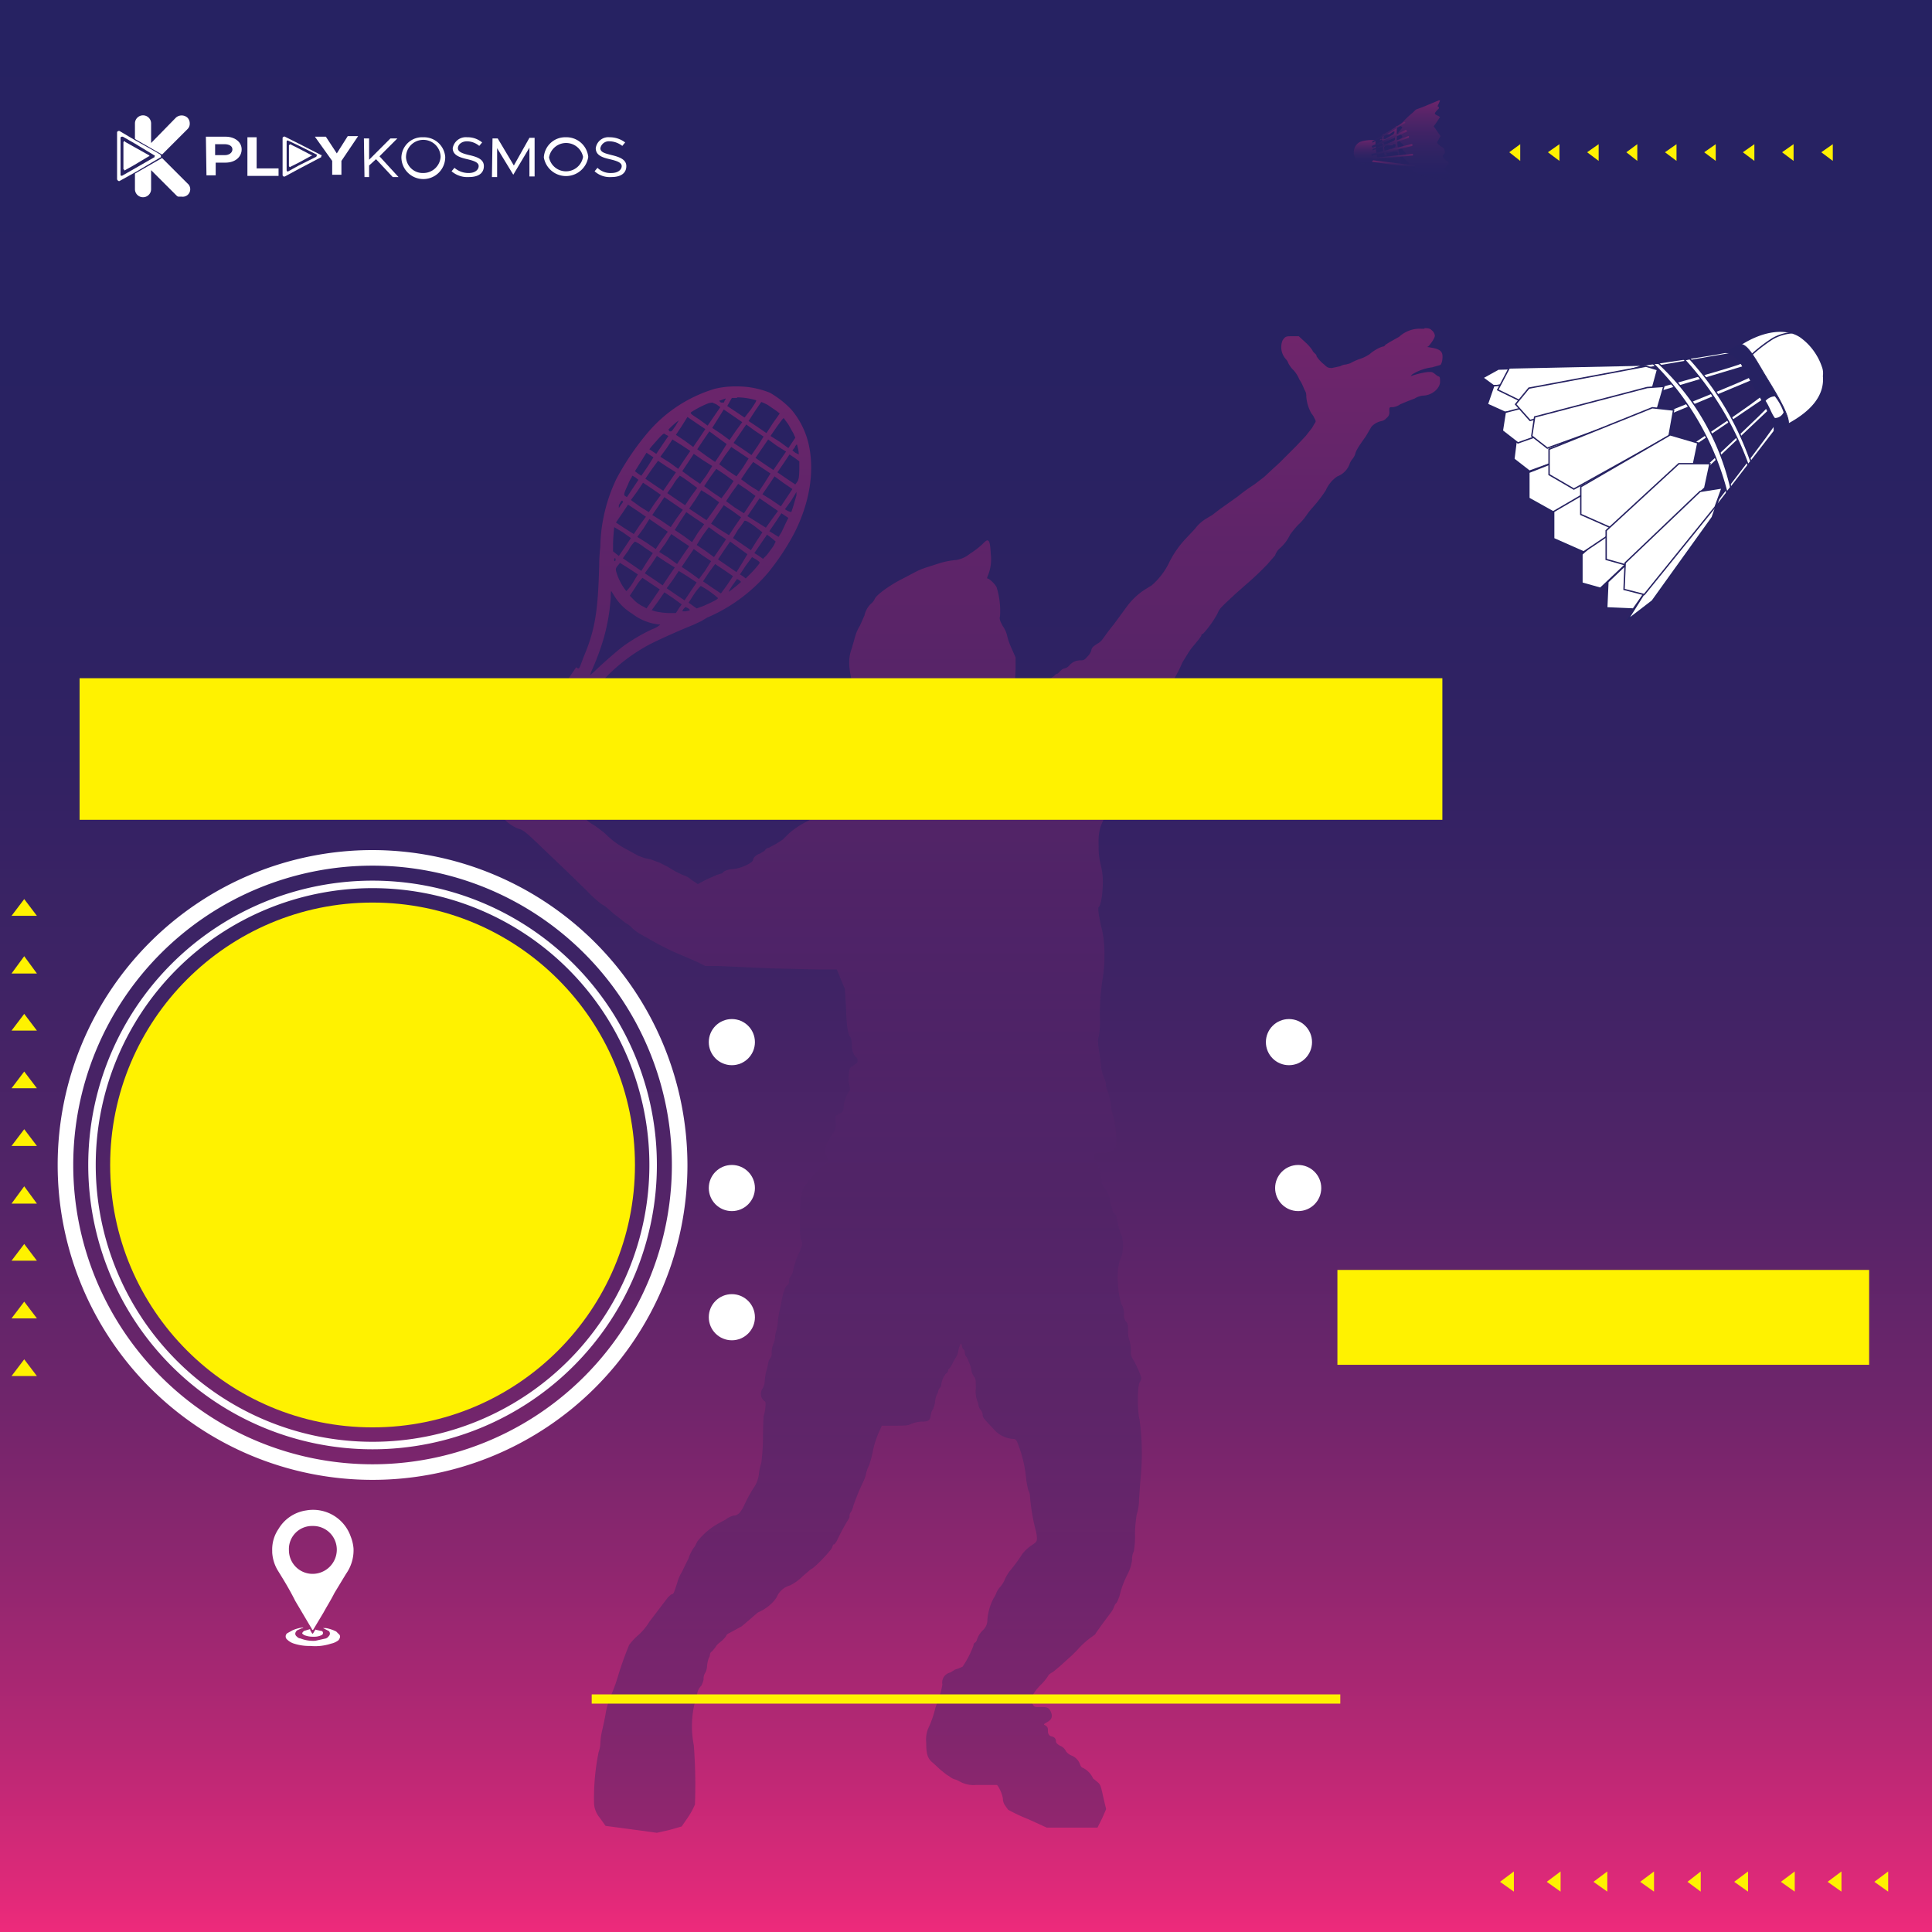 <svg id="aa7fa8ba-309e-413f-a232-fd6809fa7d79" data-name="Layer 1" xmlns="http://www.w3.org/2000/svg" xmlns:xlink="http://www.w3.org/1999/xlink" width="335" height="335" viewBox="0 0 335 335">
  <rect x="0" y="0" width="335" height="335" fill="#333333" stroke="none"/>
  <defs>
    <linearGradient id="f170a9b7-605e-4d58-8c34-8e2800c56635" x1="167.5" x2="167.5" y2="335" gradientUnits="userSpaceOnUse">
      <stop offset="0" stop-color="#262262"/>
      <stop offset="0.24" stop-color="#292262"/>
      <stop offset="0.39" stop-color="#312263"/>
      <stop offset="0.51" stop-color="#3f2365"/>
      <stop offset="0.62" stop-color="#542468"/>
      <stop offset="0.72" stop-color="#6e256b"/>
      <stop offset="0.81" stop-color="#8e266f"/>
      <stop offset="0.9" stop-color="#b52874"/>
      <stop offset="0.98" stop-color="#e02979"/>
      <stop offset="1" stop-color="#ee2a7b"/>
    </linearGradient>
    <linearGradient id="a2092ecf-c33c-410b-9a4d-557984af8c5f" data-name="New Gradient Swatch 3" x1="166.68" y1="317.8" x2="166.68" y2="56.97" gradientUnits="userSpaceOnUse">
      <stop offset="0" stop-color="#262262"/>
      <stop offset="0.13" stop-color="#2a2263"/>
      <stop offset="0.27" stop-color="#372364"/>
      <stop offset="0.42" stop-color="#4c2467"/>
      <stop offset="0.57" stop-color="#6a256a"/>
      <stop offset="0.72" stop-color="#90266f"/>
      <stop offset="0.87" stop-color="#be2875"/>
      <stop offset="1" stop-color="#ee2a7b"/>
    </linearGradient>
    <linearGradient id="aa6b88de-8fcc-47ca-8663-3f8fe1adbf03" x1="247.1" y1="30.98" x2="247.1" y2="17.2" xlink:href="#a2092ecf-c33c-410b-9a4d-557984af8c5f"/>
    <linearGradient id="bada5c88-ad62-41c3-8d4d-c4931a1db716" x1="241.16" y1="28.8" x2="241.16" y2="21.83" xlink:href="#a2092ecf-c33c-410b-9a4d-557984af8c5f"/>
    <linearGradient id="be56d934-ef9e-48a2-9c55-42d24ea90ee5" x1="240.79" y1="28.48" x2="240.79" y2="28.48" xlink:href="#a2092ecf-c33c-410b-9a4d-557984af8c5f"/>
    <linearGradient id="f1410d71-450e-4b1a-9848-41edc4756ceb" x1="236.91" y1="28.34" x2="236.91" y2="24.07" xlink:href="#a2092ecf-c33c-410b-9a4d-557984af8c5f"/>
    <linearGradient id="f2429362-839e-4353-9649-983248743d8e" x1="239.04" y1="23.9" x2="239.04" y2="23.81" xlink:href="#a2092ecf-c33c-410b-9a4d-557984af8c5f"/>
    <linearGradient id="aedd77ad-e517-4f9a-b281-dc69d1b86a2a" x1="241.61" y1="29.05" x2="241.61" y2="27.83" xlink:href="#a2092ecf-c33c-410b-9a4d-557984af8c5f"/>
    <linearGradient id="b7b13afa-b2ed-40c5-b4a0-d2d3677af431" x1="241.35" y1="27.7" x2="241.35" y2="26.72" xlink:href="#a2092ecf-c33c-410b-9a4d-557984af8c5f"/>
    <linearGradient id="a7471fdd-160c-4b9a-bd34-f06ee391ead2" x1="241.22" y1="27.05" x2="241.22" y2="25" xlink:href="#a2092ecf-c33c-410b-9a4d-557984af8c5f"/>
    <linearGradient id="b63208d1-1b4a-4b73-b477-d0cfebcfa7bd" x1="241.16" y1="26.05" x2="241.16" y2="23.6" xlink:href="#a2092ecf-c33c-410b-9a4d-557984af8c5f"/>
    <linearGradient id="f360faa5-dc3f-49f1-a371-4c0c1e99833b" x1="240.9" y1="25.62" x2="240.9" y2="22.52" xlink:href="#a2092ecf-c33c-410b-9a4d-557984af8c5f"/>
    <linearGradient id="b98dbd89-230e-4f74-9f65-4743be0aefbe" x1="240.79" y1="24.75" x2="240.79" y2="21.05" xlink:href="#a2092ecf-c33c-410b-9a4d-557984af8c5f"/>
  </defs>
  <rect width="335" height="335" fill="url(#f170a9b7-605e-4d58-8c34-8e2800c56635)"/>
  <g id="be6011e6-ef46-421a-a001-3f86e3d1b22a" data-name="layer1" opacity="0.36">
    <path d="M247,57h-.5a5.3,5.3,0,0,0-3.9,1.4l-1.6.9-.8.5a.5.5,0,0,1-.5.3,6.9,6.9,0,0,0-2.2,1.3,6.7,6.7,0,0,1-1.9.9,11.3,11.3,0,0,0-1.5.7l-.7.2a2.2,2.2,0,0,0-1,.3l-1.4.3h-.2c-.5,0-.7-.1-1.2-.6a5.9,5.9,0,0,1-1.3-1.4.7.7,0,0,0-.3-.5c-.2-.2-.4-.4-.4-.5a7,7,0,0,0-1.2-1.4l-1.2-1.1h-1.1c-1.1,0-1.2,0-1.7.7a3.1,3.1,0,0,0,.5,3.2,2.2,2.2,0,0,1,.5.8,4.7,4.7,0,0,0,.9,1.2,5.4,5.4,0,0,1,1,1.6,6.4,6.4,0,0,1,.6,1.1l.3.7a1.8,1.8,0,0,1,.3,1.1,7,7,0,0,0,.9,3,2.8,2.8,0,0,1,.5.8c.3.5.3.6,0,1l-.4.7-1.1,1.4-1.6,1.7-1.5,1.5-1.5,1.5-1.1,1-1.5,1.4L217.5,84a30.9,30.9,0,0,0-2.9,2.1l-3.1,2.2-1.3,1-1,.6a6.8,6.8,0,0,0-2,1.8l-1.5,1.6a17,17,0,0,0-3.1,4.5,12.4,12.4,0,0,1-2.9,3.7l-1.3.8a12,12,0,0,0-3.1,3l-2.2,3c-1,1.2-1.8,2.4-1.9,2.5a2.4,2.4,0,0,1-.9.8c-.9.6-1,.7-1.1,1.3a3,3,0,0,1-.7,1c-.4.5-.6.6-1.1.6a2.5,2.5,0,0,0-2,.9,1.5,1.5,0,0,1-.8.5,1.3,1.3,0,0,0-.7.4l-.5.5a.9.9,0,0,0-.6.4l-.6.4c-.4,0-4.6,3.3-5.8,4.6s-2.9,3.1-3,3.1h0l.5-1.1.8-1.4c.9-1.7,1.3-3.6,1.4-6.8v-2l-.8-1.8a11.8,11.8,0,0,1-.7-2.1,4.5,4.5,0,0,0-.7-1.5c-.6-1.1-.6-1.3-.5-1.8a13.8,13.8,0,0,0-.6-5c-.4-.7-1.3-1.5-1.6-1.5h0c-.1,0,0-.2.1-.5a7.4,7.4,0,0,0,.5-3.7c-.1-1.7-.2-2.4-.6-2.4h0c-.2,0-.5.3-.9.7a14.1,14.1,0,0,1-2.1,1.6,5,5,0,0,1-2.4,1.1,14.1,14.1,0,0,0-2.7.5l-2.5.8a12,12,0,0,0-2.1.9l-2.1,1.1c-1.8.9-4.3,2.6-4.7,3.4a2.3,2.3,0,0,1-.7.9,4,4,0,0,0-1.1,2l-.8,1.8a7.1,7.1,0,0,0-.8,1.8l-.6,2.1c-.6,1.6-.6,3.1,0,5.7s1.2,4.4,3.1,6.3a13.1,13.1,0,0,1,1.8,2,6,6,0,0,0,.9,1.3,4.1,4.1,0,0,1,.9,2.3,11.7,11.7,0,0,0,.4,1.6c.5,1.2.5,1.3.2,1.7a1.6,1.6,0,0,0-.2,1.2c0,1.2,0,1.2-.6,1.5a1.2,1.2,0,0,0-.7.7c-.1.5-.2.6-1.1.7s-2.3.3-2.4.6a.5.5,0,0,1-.5.3h-.7l-1.4.2h-.9l-.5-.2-1.2-.4h-.3c-.9,0-1.5.5-2.1,1.6s-1.7,2.6-2.4,2.9a14.5,14.5,0,0,0-3.3,2.2l-1,1-1.1.7-1.3.7a.9.9,0,0,0-.7.5l-.8.5c-.5.1-1.2.7-1.2,1a.9.9,0,0,1-.3.5,7.3,7.3,0,0,1-3.2,1.2c-.8,0-1.8.4-1.8.7l-1,.3-2,.9-1.3.7h0l-1.2-.8a3.1,3.1,0,0,0-1.2-.7h0a15.8,15.8,0,0,1-2.8-1.5l-1.4-.7-1.6-.6-1-.2-1.1-.4-2-1.1a14.2,14.2,0,0,1-3.6-2.6c-.5-.5-1.4-1.1-1.9-1.5a8.5,8.5,0,0,1-1.9-1.4,14.6,14.6,0,0,0-1.9-1.6,10.3,10.3,0,0,1-1.5-1.4c-.4-.5-.7-.7-1.1-.7h0l-.7.2h-.1c-.1,0-.1-.3-.1-1.2a9.8,9.8,0,0,0-.3-2.6c-.3-1.1-.3-1.2,0-1.7h0l-.6-.3h0l3-4.3c5.7-8.4,6.4-9.5,6.3-9.6s-.2-.2,1.1-1.5a30.3,30.3,0,0,1,7.5-5.5c1.8-.9,5.4-2.5,7.2-3.2l1.5-.7,1-.6a28.7,28.7,0,0,0,10.5-7.7,41.6,41.6,0,0,0,4.7-7.1c2.6-5.2,3.4-10.4,2.5-14.9a14.2,14.2,0,0,0-3.1-6.4,16.2,16.2,0,0,0-3.7-2.9,15.2,15.2,0,0,0-5.7-1.1,15.8,15.8,0,0,0-3.8.4,24.4,24.4,0,0,0-11.5,7.4,45.7,45.7,0,0,0-5.6,8.2,28.4,28.4,0,0,0-2.8,11.4c0,.6-.1,1.2-.1,1.3s-.1,1.1-.1,2.2c-.2,8-.7,11.3-2.7,16-.6,1.6-.7,2-.9,2h-.1l-.3-.2-6.5,9.6-3.2,4.7h0L88.8,128h0a1.5,1.5,0,0,0-1,.3c-.4.3-.5.5-.5,1.3s0,.9-.4,1a5.2,5.2,0,0,0-2.1,2.1l-.6,1.4a1.6,1.6,0,0,1-.5.9,1.5,1.5,0,0,0-.5,1.4,2.1,2.1,0,0,0,.6,1.7,2.4,2.4,0,0,1,.5,1.3,1.4,1.4,0,0,0,.5,1.1,5.9,5.9,0,0,0,2.3,1.4h0a.7.7,0,0,1,.5.3,6.6,6.6,0,0,0,2.3,1.5c.8.2,1.3.6,4,3.2l4.3,4.1,3.5,3.4a22.7,22.7,0,0,0,2.5,2.3h0l.8.5,1.5,1.3,1.3,1,.6.5a4.1,4.1,0,0,1,1.2.9,7.2,7.2,0,0,0,1.5,1.1l1.6.9a45.5,45.5,0,0,0,5.9,2.9l2.3,1,1.4.7h2.3l8.7.4,8.6.2h3.2l.7,1.7.7,1.7.2,3.3c.1,3.3.3,4.5.8,5.1a3.5,3.5,0,0,1,.2,1.3,3.2,3.2,0,0,0,.6,2,.8.8,0,0,1,.3,1.1l-.8.6c-.5.2-.5.4-.6,1.3a4.4,4.4,0,0,0,.1,2c.1.6.1.9-.1,1.1a5.5,5.5,0,0,0-.9,2.5c-.1.9-.1,1-.7,1.3l-.7.4v1.3c0,1-.1,1.2-.4,1.6s-2,2.8-1.3,3.9a2.3,2.3,0,0,1,.4.9,3.7,3.7,0,0,1-1.1,1,25.1,25.1,0,0,0-2.1,2.3c-1.5,1.8-1.6,2.2-1.7,6.6,0,2.7,0,3.3.2,3.9a1.1,1.1,0,0,1,0,1.3,4.3,4.3,0,0,1-.4,1.1,11.7,11.7,0,0,0-1,3,2.3,2.3,0,0,1-.4.9,1.4,1.4,0,0,0-.3.9.8.8,0,0,1-.2.6c-.4.1-.8,1.3-1,2.4s-.2,1.1-.3,1.5a20,20,0,0,0-.4,2.1,9.4,9.4,0,0,1-.3,2,4.4,4.4,0,0,0-.2,1,3,3,0,0,1-.3,1.2,4.1,4.1,0,0,0-.3,1.6,1.3,1.3,0,0,1-.3,1,1.5,1.5,0,0,0-.3.8,12.4,12.4,0,0,1-.4,1.6,10,10,0,0,0-.2,1.6,2.8,2.8,0,0,1-.4,1.2,1.6,1.6,0,0,0,.3,2.1c.3.2.3.3.2,1.3a7.8,7.8,0,0,1-.3,1.4c0,.1-.1,1.9-.1,3.8a36.8,36.8,0,0,1-.3,4.3,8,8,0,0,0-.4,1.8,5.2,5.2,0,0,1-1,2.6,24.6,24.6,0,0,0-1.6,3c-.6,1.2-1.1,1.7-1.8,1.7a3.5,3.5,0,0,0-1.4.7l-1.3.7a12.1,12.1,0,0,0-3.6,3.1l-.4.8a6.6,6.6,0,0,0-1.1,2.1c-1.1,2.2-1.1,2.3-1.3,2.6a6.9,6.9,0,0,0-.6,1.4c-.5,1.6-.7,2.2-.9,2.2s-.5.3-.8.6l-3.2,4.2a10.1,10.1,0,0,1-1.9,2.3,11.1,11.1,0,0,0-1.6,1.7c-.5,1.2-1.3,3.3-1.9,5.3s-.9,2.6-1.3,3.6a13.4,13.4,0,0,0-.9,3.1c-.1.7-.4,2-.6,2.9a11.4,11.4,0,0,0-.3,2.1,5,5,0,0,1-.3,1.6,39.9,39.9,0,0,0-.8,8.6,4.2,4.2,0,0,0,1,2.8l1,1.4,4.5.6,4.4.6,2.2-.5,2.1-.6,1.1-1.6a13.1,13.1,0,0,0,1.2-2.2,89.4,89.4,0,0,0-.2-10.3,17.1,17.1,0,0,1,.4-8.2,3.1,3.1,0,0,0,.2-.8,2.4,2.4,0,0,1,.7-1.3,4.3,4.3,0,0,0,.4-1.1,1.9,1.9,0,0,1,.2-1,2.6,2.6,0,0,0,.4-1.3,5,5,0,0,1,.3-1.4,1.1,1.1,0,0,0,.2-.6.8.8,0,0,1,.4-.6l.5-.6a3,3,0,0,1,.8-.9,5.7,5.7,0,0,0,1.1-1.1.8.8,0,0,1,.5-.5l1.1-.6,1.1-.6,1.3-1.1,1.5-1.3a7.6,7.6,0,0,0,2.2-1.4,5.4,5.4,0,0,0,1.1-1.3,3.5,3.5,0,0,1,2.3-2,8.5,8.5,0,0,0,2.2-1.6l1.4-1.2c.4,0,3.5-3.2,3.7-3.8s.2-.5.3-.5.3-.3.5-.6a36.3,36.3,0,0,1,2.1-3.9.7.7,0,0,0,.1-.5,1.3,1.3,0,0,1,.3-.7,4.9,4.9,0,0,0,.4-1.1,38.9,38.9,0,0,1,1.7-4.1,6.6,6.6,0,0,0,.5-1.5,5,5,0,0,1,.5-1.3c.1-.3.4-1.3.6-2.2a15.6,15.6,0,0,1,1.3-4l.3-.7h2.2c1.8,0,2.3,0,2.9-.3a5.3,5.3,0,0,1,1.8-.4c1.2,0,1.5-.2,1.6-1.2a2.3,2.3,0,0,1,.4-1,4.1,4.1,0,0,0,.3-1,4.9,4.9,0,0,1,.3-1.4,2,2,0,0,0,.3-.8l.2-.4a.7.7,0,0,0,.3-.6,3.9,3.9,0,0,1,.8-1.9.9.9,0,0,0,.4-.5c0-.2,0-.3.1-.3a3.3,3.3,0,0,0,.7-1.1l.7-1.2a3,3,0,0,0,.3-1.1c.2-.6.3-1,.4-1h0c.1,0,.2.2.2.4s.2.6.3.6a.8.8,0,0,1,.2.5,1.1,1.1,0,0,0,.3.8,8,8,0,0,1,.9,2.6,2.8,2.8,0,0,0,.4.8c.3.4.3.6.3,2.1a4.5,4.5,0,0,0,.3,2.2,4.5,4.5,0,0,1,.2.8,1.3,1.3,0,0,0,.4.7,1.9,1.9,0,0,1,.3.9c0,.4.3.7,1.9,2.4a4.8,4.8,0,0,0,3.3,1.7h0c.4,0,.6.1.8.6a22,22,0,0,1,1.5,6,14.4,14.4,0,0,0,.4,2.3,2.4,2.4,0,0,1,.3,1.2,35.1,35.1,0,0,0,1,5.8,6.9,6.9,0,0,1,.2,1.3c0,.6-.1.7-1,1.3a6.9,6.9,0,0,0-1.5,1.4,29.3,29.3,0,0,1-2.2,3,7.9,7.9,0,0,0-.8,1.3,4.9,4.9,0,0,1-1,1.6,4.5,4.5,0,0,0-.5.8,4.2,4.2,0,0,1-.5,1,9.6,9.6,0,0,0-1.1,3.9,2.3,2.3,0,0,1-.7,1.6,4,4,0,0,0-1.1,1.7.9.9,0,0,1-.3.5.5.5,0,0,0-.3.5,16.3,16.3,0,0,1-1.9,3.7l-.7.3-.6.2-.8.5a1.8,1.8,0,0,0-1.4,2.1,11.7,11.7,0,0,1-.5,2l-.7,2a17.8,17.8,0,0,1-1.3,3.7,5.3,5.3,0,0,0-.3,2.4c0,2.1.3,2.8,1.2,3.5l1.3,1.2,1,.8h0l.5.3a2.7,2.7,0,0,0,1.2.6l1,.5a4.9,4.9,0,0,0,2.5.4h3.5c.3,0,1.1,1.8,1.1,2.5a2.1,2.1,0,0,0,.4,1.1l.5.7a30.2,30.2,0,0,0,3.4,1.6l3.3,1.5h8.8l.8-1.6.7-1.6-.5-2.1c-.4-1.9-.5-2.2-1-2.6l-.6-.5h0c-.1,0-.2-.2-.3-.4a3.8,3.8,0,0,0-1.7-1.6c-.1,0-.3-.2-.4-.5a2.6,2.6,0,0,0-1.5-1.6,2.1,2.1,0,0,1-1-.8,1.8,1.8,0,0,0-1-.9c-.5-.3-.7-.5-.7-.8s-.2-.7-.7-.8-.7-.4-.7-1.1a.8.8,0,0,0-.4-.8c-.4-.2-.4-.2.3-.6s1-.9.6-1.8-.9-.8-2.1-.8H180c-.7,0-.7-.1-1-.6s-.3-1.4,1.3-3.1a8.8,8.8,0,0,0,1.5-1.8c0-.1.4-.4.8-.6l1.2-1,2.1-1.9.9-.9a15,15,0,0,1,2.4-2.2l.7-.5c0-.1,1-1.5,2.5-3.5a5.2,5.2,0,0,0,.7-1.1,2.9,2.9,0,0,1,.4-.8c.2-.1.4-.7.6-1.2a16.7,16.7,0,0,1,1.5-4,7.3,7.3,0,0,0,.7-2.4,2.8,2.8,0,0,1,.3-1.4,15.1,15.1,0,0,0,.2-3.1,23.9,23.9,0,0,1,.3-3.3,8.5,8.5,0,0,0,.4-2.6c.1-1.2.2-3,.3-4a43.2,43.2,0,0,0-.2-9.8c-.4-1.5-.4-5.7,0-6.5a1.6,1.6,0,0,0,.3-.8,16.1,16.1,0,0,0-1.5-3.3,1.9,1.9,0,0,1-.3-1.3,7.9,7.9,0,0,0-.2-1.7,4.4,4.4,0,0,1-.3-1.9c0-1.1-.1-1.3-.4-1.6a1.9,1.9,0,0,1-.3-1.2,3.3,3.3,0,0,0-.3-1.5c-.5-.8-.8-3.3-.8-5.1a8.8,8.8,0,0,1,.7-3.6,6.5,6.5,0,0,0,0-3.4,14.8,14.8,0,0,1-.9-3.3.9.9,0,0,0-.3-.5.8.8,0,0,1-.4-.6,2.2,2.2,0,0,0-.3-1,5,5,0,0,1-.2-1.2,2.1,2.1,0,0,0-.4-1,1.1,1.1,0,0,1-.3-.6l-.4-.4a1.9,1.9,0,0,1-.3-1.2,6.3,6.3,0,0,0-.9-3c-.4-.5-.6-1.3-.3-1.4a3.3,3.3,0,0,1,1.4-.2c1.3,0,2.1-.4,2.3-1a16.8,16.8,0,0,0-.4-5.1,15.5,15.5,0,0,1-.4-1.5,10.1,10.1,0,0,0-.6-3,2.9,2.9,0,0,1-.3-1,3.7,3.7,0,0,0-.4-1.5,7.1,7.1,0,0,1-.5-2.2c-.1-.9-.3-2.2-.4-2.9s-.2-1.5,0-1.9a14.9,14.9,0,0,0,.2-3.9,43.4,43.4,0,0,1,.6-6.9,22.8,22.8,0,0,0,.2-3.5,18.9,18.9,0,0,0-.4-4.2c-.5-2-.8-3.9-.6-4s.6-1.2.7-3.5a12.4,12.4,0,0,0-.3-3.7,11.8,11.8,0,0,1-.4-3.4c-.1-2.8.3-3.9,2.2-6.8a35.9,35.9,0,0,0,1.7-3.2l.6-.9a1.5,1.5,0,0,0,.3-.7,8.8,8.8,0,0,1,.7-1.2,2.1,2.1,0,0,1,1.3-1l1.3-.7c.5-.4.5-.5.6-2.2a7.2,7.2,0,0,1,.3-2.1,10.9,10.9,0,0,0,.3-1.7,5,5,0,0,1,1.1-3.1,2.8,2.8,0,0,0,.5-.9,2.6,2.6,0,0,1,.5-.9,1.1,1.1,0,0,0,.3-.6l.6-1.3.8-1.7.5-.9a18.8,18.8,0,0,0,.9-1.9c.5-.8,1.2-2,1.6-2.5s1.7-2,1.7-2.2a.3.3,0,0,1,.3-.3,17.6,17.6,0,0,0,2.5-3.5c.4-.9.3-.8,3.2-3.5l1.7-1.5a50.8,50.8,0,0,0,3.8-3.6l1.3-1.5A2.8,2.8,0,0,1,222,95a7.3,7.3,0,0,0,1.7-2.3,17.7,17.7,0,0,1,1.4-1.7,9.4,9.4,0,0,0,1.4-1.6,13.4,13.4,0,0,1,1.1-1.4,23.7,23.7,0,0,0,2.3-3,5.5,5.5,0,0,1,2-2.4,3.6,3.6,0,0,0,2.1-2.1,2.6,2.6,0,0,1,.5-.9,2.8,2.8,0,0,0,.5-.9c.1-.5.5-1.2,1.8-3l1-1.7a3.2,3.2,0,0,1,1.8-1,1.5,1.5,0,0,0,.8-.5,1.2,1.2,0,0,0,.5-1.2c0-.7,0-.7.6-.7a2.7,2.7,0,0,0,1.3-.5l1.2-.5,1.3-.5a3.4,3.4,0,0,1,1.4-.5c1.5,0,3-1.2,3-2.4s-.1-.7-.7-1.2-.7-.5-1.1-.5h-.3a13.7,13.7,0,0,0-2.9.7h-.1l.3-.3a8.4,8.4,0,0,1,3.4-1.2l1.4-.4c.3-.1.5-1.1.4-1.8s-.7-1-1.8-1.2-.9-.1-.7-.2,1.2-1.4,1.2-1.9a1.4,1.4,0,0,0-.5-.9c-.3-.3-.5-.4-1.3-.4ZM125.8,69.1h0c.1.1-.1.2-.2.5s-.2.2-.3.2H125l-.3-.3Zm2-.2a12.1,12.1,0,0,1,3.3.5c.1.1-.1.4-.9,1.6l-1.1,1.4-1.5-1-1.5-1,.4-.7.4-.7h.9Zm-4.3.9.7.3.7.5-1.1,1.6-1.1,1.6-1.5-1.1c-1.4-.9-1.5-1-1.4-1.2a16.7,16.7,0,0,1,3.1-1.6Zm-5.8,3.1h0l-.6,1c-.5.7-.6.9-.8.9h-.2l-.2-.3A11.9,11.9,0,0,1,117.7,72.9ZM132,69.7l.5.2.6.3,1.6,1.1.5.4L134,73.4l-1.1,1.7L131.3,74l-1.5-1,1.1-1.7ZM125.5,71l1.6,1.1,1.6,1.1-1.1,1.5-1.1,1.6L125,75.2l-1.5-1,1-1.6Zm-6.3,1.3,1.6,1.1,1.5,1-1,1.5-1.1,1.6-1.5-1.1-1.5-1,1-1.5Zm16.7.2h0l.8,1.1.9,1.6.3.7-.6.9-.6.9-1.5-1.1-1.6-1,1.1-1.6C135.5,72.9,135.8,72.5,135.9,72.5Zm-20.7,2.7.3.2.4.2-1.1,1.6-1,1.5-.6-.4-.6-.4.3-.4C114.5,75.7,114.9,75.2,115.2,75.2Zm22.9,1.9h.1l.2.8a3.9,3.9,0,0,1,.1.9h0l-.6-.3-.5-.4.4-.5A1.4,1.4,0,0,1,138.1,77.1Zm-8.7-3.5,1.5,1.1,1.5,1-1,1.6-1.1,1.6-1.6-1.1-1.5-1,1.1-1.6ZM123,74.8l1.5,1.1L126,77l-1,1.6-1,1.5L122.4,79l-1.5-1.1,1-1.5Zm-6.4,1.4,1.6,1,1.5,1-1.1,1.6-1,1.5-1.5-1.1-1.6-1,1.1-1.5Zm16.6,0,1.5,1.1,1.6,1-1.1,1.6-1.1,1.6-1.5-1L131,79.4l1.1-1.6Zm-21.1,2.3.6.4.6.4-1,1.6-1.1,1.6-.6-.4-.5-.4,1-1.6Zm14.7-1,1.5,1,1.5,1-1,1.6-1.1,1.5-1.5-1-1.5-1.1,1-1.5Zm-6.5,1.2,1.6,1.1,1.6,1-1,1.6-1.1,1.5-1.6-1.1-1.5-1.1,1-1.5Zm16.6.1.9.6.8.6v.9c0,1.8-.1,2.3-.4,2.7l-.3.4-1.5-1-1.6-1.1,1.1-1.6Zm-22.8,1.1,1.5,1,1.6,1-1.1,1.6L115,85.1l-1.5-1L111.9,83l1.1-1.6Zm16.5.2,1.5,1,1.5,1-1,1.6-1,1.5-1.6-1-1.5-1.1,1-1.5Zm-20.9,2.4.5.3.5.4-1,1.5-1,1.5-.3-.2c-.3-.2-.2-.5.5-2a6.4,6.4,0,0,1,.6-1.2C109.6,82.6,109.6,82.5,109.7,82.5Zm14.5-1.2,1.5,1,1.5,1.1-1,1.5-1.1,1.5-1.5-1-1.5-1.1,1-1.5Zm-6.4,1.2c.2,0,.6.3,1.6,1l1.5,1.1-1.1,1.5-1,1.5-1.5-1-1.6-1.1,1-1.4a6.7,6.7,0,0,1,1.1-1.5Zm16.5.1,1.5,1.1,1.6,1.1-1,1.5-1,1.5-1.6-1.1-1.6-1,1.1-1.6Zm-26.4,4.2a.1.1,0,0,0,.1.1c.1.1,0,.2-.3.6l-.4.6v-.5C107.6,87.1,107.7,86.8,107.9,86.8Zm3.6-3.1,1.5,1,1.6,1.1-1.1,1.5-1,1.5-1.6-1-1.5-1.1,1.1-1.5Zm26.6,1.6v.6l-.5,1.7c-.2.7-.4,1.2-.4,1.2h0l-.6-.2-.5-.3,1.1-1.5ZM128,83.9l1.5,1L131,86l-1,1.5L129,89l-1.6-1-1.5-1.1,1-1.5ZM121.6,85l1.6,1,1.5,1.1-1.1,1.6-1.1,1.5-1.5-1-1.5-1,1.1-1.6Zm-6.4,1.2,1.6,1.1,1.6,1.1-1.1,1.5-1,1.5-1.6-1.1-1.6-1,1.1-1.6Zm16.5.2,1.6,1.1,1.6,1.1-1.1,1.5-1,1.4-1.6-1-1.6-1,1.1-1.6Zm-22.8,1.1,1.5,1,1.6,1.1-1.1,1.5-1,1.5-1.6-1-1.5-1,1.1-1.6Zm16.6.1,1.5,1,1.5,1.1-1.1,1.6-1,1.5-1.6-1-1.5-1,1.1-1.6Zm10,1.4.6.4.6.4-.4.8-.8,1.7-.5.8-.8-.5-.8-.5,1.1-1.6ZM119,88.8l1.6,1.1,1.5,1L121,92.4,120,94l-1.5-1.1-1.5-1,1-1.6ZM112.6,90l1.6,1.1,1.6,1.1-1.1,1.5-1,1.5-1.6-1.1-1.6-1,1.1-1.5Zm16.6.3c.2,0,.6.2,1.6.9l1.4,1.1-1,1.5-1,1.6-1.6-1.1-1.5-1,.9-1.5c.6-.7,1-1.4,1.1-1.5Zm-22.7,1.1,1.5.9,1.4,1-1,1.5-1.1,1.6-.5-.4-.5-.4V94.4c0-1.2.2-2.9.2-3Zm16.4,0,1.5,1.1,1.5,1-1,1.5-1.1,1.6-1.5-1.1-1.5-1,1-1.6ZM133,92.7l.8.6.7.6-.4.8L133,96.2l-.7.7-.7-.5-.8-.5,1.1-1.6Zm-26.4,4.1h.1c0,.1.1.3,0,.4a.1.1,0,0,1-.1.1s-.1,0-.1-.2S106.5,96.8,106.6,96.8Zm9.8-4.2,1.6,1.1,1.5,1-1.1,1.6-1,1.5-1.5-1.1-1.6-1,1.1-1.5Zm-6.3,1.3a7.5,7.5,0,0,1,1.6,1l1.5,1-1,1.5-1,1.6-1.6-1.1L108,96.8l1-1.4a4.7,4.7,0,0,1,1.1-1.5Zm16.5,0,1.5,1.1,1.5,1.1-.9,1.5-1,1.6-1.6-1.1L124.5,97l1-1.5Zm3.8,2.7.7.4c.7.5.7.5.5.8a17.5,17.5,0,0,1-1.8,2l-.5.5-.5-.4-.5-.3,1-1.5Zm-10.1-1.4,1.5,1.1,1.5,1-1,1.6-1.1,1.5-1.5-1.1-1.5-1,1-1.5Zm-6.4,1.2,1.5,1,1.6,1-1.1,1.6-1,1.5-1.6-1.1-1.5-1,1.1-1.5Zm-6.4,1.2,1.6,1,1.5,1-.9,1.5a8,8,0,0,1-1.1,1.4h0a9.7,9.7,0,0,1-1.6-2.9c-.3-.9-.3-1,.1-1.5l.4-.5Zm20.3,2.8.4.2.3.3a26.2,26.2,0,0,1-2.1,1.7h0c-.1,0,.2-.5.6-1.1ZM124,97.8l1.5,1,1.6,1.1-1,1.5-1.1,1.5-1.5-1-1.6-1.1,1-1.5ZM117.7,99l1.6,1,1.5,1-1.1,1.6-1,1.5-1.5-1-1.6-1.1,1.1-1.5Zm-6.3,1.2,1.5,1,1.5,1-1.1,1.6-1.2,1.7-.5-.3a5.5,5.5,0,0,1-1.8-1.3l-.6-.6,1-1.5a8.2,8.2,0,0,1,1.2-1.6Zm10.1,1.4a16.1,16.1,0,0,1,3,2.1c0,.2-1,.7-2.6,1.4l-1.1.4-.7-.5-.7-.5.9-1.4a9.8,9.8,0,0,1,1.2-1.5Zm-2.6,3.7c.2,0,.8.4.7.5s-.3.1-.7.2h-.6l.2-.4.4-.4Zm-3.7-2.6,1.5,1,1.5,1.1-.5.7-.5.8h-.9a11.8,11.8,0,0,1-2.7-.3l-.6-.2,1.1-1.5Zm-9.2-.2h0l.5.8a9.2,9.2,0,0,0,3.1,3.1,9.1,9.1,0,0,0,4.9,1.9,4.4,4.4,0,0,1-1.4.8,31.3,31.3,0,0,0-5.1,3c-1.3,1-3.9,3.3-4.9,4.3l-.8.7h0l.2-.6a43.5,43.5,0,0,0,2.2-5.9,33.9,33.9,0,0,0,1.2-7C105.9,103,105.9,102.5,106,102.5Z" fill="url(#a2092ecf-c33c-410b-9a4d-557984af8c5f)"/>
    <path d="M251.6,30.7l-1.9.3-2-.3-1.3-.3-.7-.3a18.9,18.9,0,0,1-1.9-1.4c-.1,0,0-.1.2-.2h.3c.1-.1,0-.3-.5-.7s-.5-.5-.5-.6.1-.2.3-.3.4-.2-.2-.7l-.4-.5s0-.1.2-.1.3-.1.2-.3,0-.2-.3-.4-.5-.5-.4-.7l.2-.2c.4-.3.3-.4-.2-.8l-.3-.2h0a.1.1,0,0,0,.1-.1l.6-.7c.1-.1,0-.2-.2-.3s-.3-.1.2-.6a17.3,17.3,0,0,1,1.9-1.8l.5-.5,1.1-.4,2.9-1.2h.2a6.3,6.3,0,0,1-.4.9v.2c.2,0,.2.1.2.3l-.4.4-.3.4c0,.2.1.3.6.5l.3.2h0l-.8,1.2-.3.4.9,1.3.3.4h0l-.3.5c-.2.4-.3.5-.3.6s.2.4.7.7.6.5.6.8a.5.5,0,0,1-.2.6c-.1.2-.2.2-.1.4l.4.5q.6.3.6.6c0,.1-.1.3-.2.3s-.1.1-.1.2l-.2.2a.4.4,0,0,0-.1.3h-.1l.3.3.9.8v.2Z" fill="url(#aa6b88de-8fcc-47ca-8663-3f8fe1adbf03)"/>
    <path d="M241.6,22.8h.2a.4.4,0,0,1-.1.3c0,.1,0,.1-.1.2l-1.4.8h-.3V24a.7.7,0,0,1,.1-.5h.1l.4-.2h.4Zm.2,1h.1v.3c0,.2-.3.4-.4.4l-.6.3h0l-.8.3H240c-.1-.1-.1-.1-.1-.2h0c0-.2,0-.3.1-.3l.5-.2,1.3-.5Zm-.3,1.2h.4c.1.1.1.1.1.2s-.1.4-.3.4l-.4.2h-.2l-.7.3h-.3a1.3,1.3,0,0,1-.1-.6l.3-.3h0l-.6.2.6-.2h1.2Zm.6-3.2h0V22h0c-.1.2-.2.3-.2.4l.3-.2-.3.2h0a.1.1,0,0,1-.1-.1h0l-.6.3-.9.5h0l-.5.3h-.1l.4-.2h-.1l-.3.2h0v.7h-.3l-.2.2h.2a.1.1,0,0,1,.1-.1c.1,0,.1,0,.1.1h.1v.3h-.2c0,.1-.1.1-.2.2h.3c.1,0,.1,0,.1.1h.1V26a.3.3,0,0,0,.1.2h0c0,.2-.1.2-.2.3h.3v.2a.4.4,0,0,1,.1.3h.4V27a1.3,1.3,0,0,1-.1-.5h.4l1-.2h.4c.2,0,.1.1.2.4v.4a.1.1,0,0,0-.1.1h-2.2l-.5.2h.8c.2.2.2.4.1.5H240c.4,0,.7.1.7.3h.4l1.3.3c.2,0,.2-.1.1-.2h-1l-1.3-.2h0l2.2.3c-.2-.2-.5-.3-1.2-.3h-.5a.8.8,0,0,1-.2-.5c.1,0,.1,0,.1-.1h2.1l-1.7.2h.5a1.1,1.1,0,0,1,.9.3,1.1,1.1,0,0,1,.2.5v.2c0,.1.1.2.1.3h.5v-.2h0a5,5,0,0,0-.4-1.3v-.3l-.3-1v-.3a3.6,3.6,0,0,1-.2-1v-.2h0a1.3,1.3,0,0,1-.1-.6V21.9Z" fill="url(#bada5c88-ad62-41c3-8d4d-c4931a1db716)"/>
    <path d="M240.8,28.5Z" fill="url(#be56d934-ef9e-48a2-9c55-42d24ea90ee5)"/>
    <path d="M238.6,28.1a11.6,11.6,0,0,1-2.3.2h-.4a2.1,2.1,0,0,1-.7-3.2c.4-.5,1-.7,2.2-.8h1.1v.5c0,.3.1.9.1,1.2s.2,1.3.3,1.8a1.8,1.8,0,0,1,.1.5Z" fill="url(#f1410d71-450e-4b1a-9848-41edc4756ceb)"/>
    <path d="M239,23.9h0Z" fill="url(#f2429362-839e-4353-9649-983248743d8e)"/>
    <path d="M245.3,28.7l-7.2-.9-.2.2c0,.1.1.1.2.1l7.2,1v-.4" fill="url(#aedd77ad-e517-4f9a-b281-dc69d1b86a2a)"/>
    <path d="M244.9,26.7l-7,.7a.2.2,0,0,0-.2.2h.2L245,27v-.3" fill="url(#b7b13afa-b2ed-40c5-b4a0-d2d3677af431)"/>
    <path d="M244.7,25l-6.9,1.7v.2c0,.1.1.2.2.1l6.9-1.7V25" fill="url(#a7471fdd-160c-4b9a-bd34-f06ee391ead2)"/>
    <path d="M244.2,23.6l-6.1,2.2c-.1,0-.1.1-.1.2s.1.1.2,0l6.1-2.1v-.3" fill="url(#b63208d1-1b4a-4b73-b477-d0cfebcfa7bd)"/>
    <path d="M243.8,22.5l-5.9,2.8c0,.1-.1.1,0,.2s.1.1.2.1l5.9-2.8-.2-.3" fill="url(#f360faa5-dc3f-49f1-a371-4c0c1e99833b)"/>
    <path d="M243.5,21.1,238,24.5c-.1,0-.1.1-.1.2h.2l5.6-3.4-.2-.2Z" fill="url(#b98dbd89-230e-4f74-9f65-4743be0aefbe)"/>
  </g>
  <g>
    <circle cx="64.6" cy="202" r="45.5" fill="#fff200"/>
    <g>
      <path d="M64.6,152.7A49.3,49.3,0,1,0,113.9,202,49.3,49.3,0,0,0,64.6,152.7Zm0,97.3a48,48,0,1,1,48-48A48,48,0,0,1,64.6,250Z" fill="#fff"/>
      <path d="M64.6,147.4A54.6,54.6,0,1,0,119.2,202,54.7,54.7,0,0,0,64.6,147.4Zm0,106.5A51.9,51.9,0,1,1,116.5,202,51.9,51.9,0,0,1,64.6,253.9Z" fill="#fff"/>
    </g>
  </g>
  <g>
    <g>
      <path d="M32.9,21.4a1.3,1.3,0,0,1-.4,1l-4.4,4.4-4.7-2.7V21.4a1.4,1.4,0,0,1,2.8,0h0v3.4l4.3-4.4a1.5,1.5,0,0,1,2,0,1.4,1.4,0,0,1,.4,1" fill="#fff"/>
      <path d="M31.5,34.1H31c-.2,0-.3-.1-.5-.3l-4.3-4.3v3.3a1.4,1.4,0,1,1-2.8,0V30.1l4.7-2.7,4.4,4.4a1.3,1.3,0,0,1-1,2.3" fill="#fff"/>
      <path d="M27.9,27c0-.1-.1-.1-.1-.2h0l-1.2-.7-3.2-1.8-2.7-1.6a.4.4,0,0,0-.4.2h0v8.1c0,.2.1.3.3.4h.1l2.7-1.5,4.4-2.6h.1Zm-1.1.1c0,.1,0,.2-.1.2l-3.3,1.9-2.1,1.2a.3.3,0,0,1-.4,0V23.9c0-.1.1-.2.3-.2h.1l2.1,1.2,3.3,2c.1,0,.2.1.1.2Z" fill="#fff"/>
      <path d="M25.9,27.1h-.1l-2.5,1.5-1.6.9c-.1.1-.2,0-.2-.1s-.1,0-.1-.1V24.7a.2.2,0,0,1,.2-.2c.1,0,.1,0,.1.1l1.6.9,2.5,1.4a.1.1,0,0,1,.1.1h0" fill="#fff"/>
    </g>
    <g>
      <path d="M55.8,26.9h-.1l-3.9-2-2.4-1.2c-.1-.1-.4.1-.4.2v6.5a.3.3,0,0,0,.4.2l2.4-1.3,3.8-2c.1,0,.1-.1.1-.2S55.9,26.9,55.8,26.9Zm-.9.1c0,.1,0,.1-.1.2l-3,1.5-1.8,1c-.1.1-.3,0-.3-.2V24.6c0-.2.1-.3.3-.2h0l1.9.9,3,1.5h.1Z" fill="#fff"/>
      <path d="M54.1,27H54l-2.2,1.2-1.4.7c-.1.1-.2.1-.2,0a.1.1,0,0,1-.1-.1V25.2l.2-.2h0l1.4.7L54,26.9h.1" fill="#fff"/>
      <path d="M35.7,23.7h3.4c1.6,0,2.8.9,2.8,2.2s-1.1,2.3-2.8,2.3H37.4v2.2H35.8ZM39,26.9c.7,0,1.3-.4,1.3-1s-.6-.9-1.4-.9H37.3v1.9Z" fill="#fff"/>
      <path d="M48.3,29.2v1.3H42.9V23.8h1.6v5.4Z" fill="#fff"/>
      <path d="M57.6,27.9l-3-4.2h1.9l1.9,2.9,1.9-3h1.8l-2.9,4.3v2.4H57.6Z" fill="#fff"/>
      <path d="M63.1,24H64v3.7L67.7,24h1.2l-3.1,3.1,3.3,3.6h-1l-2.9-3.1L64,28.7v2h-.8Z" fill="#fff"/>
      <path d="M69.6,27.3a3.6,3.6,0,0,1,3.8-3.5,3.7,3.7,0,0,1,3.8,3.4,3.8,3.8,0,0,1-7.6.1Zm6.8-.1a3,3,0,0,0-6,.1,2.9,2.9,0,0,0,3,2.7,3,3,0,0,0,3-2.8Z" fill="#fff"/>
      <path d="M78.3,29.7l.5-.6a3.7,3.7,0,0,0,2.5.9c1.1,0,1.7-.6,1.7-1.2s-.7-.9-2-1.2-2.5-.7-2.5-1.9A2.3,2.3,0,0,1,81,23.8a3.9,3.9,0,0,1,2.6.9l-.5.6a3.4,3.4,0,0,0-2.1-.8c-1,0-1.6.6-1.6,1.2s.7.9,2,1.2,2.5.7,2.5,1.9-.9,1.9-2.6,1.9A4.2,4.2,0,0,1,78.3,29.7Z" fill="#fff"/>
      <path d="M85.4,24h.9l2.8,4.7,2.7-4.8h.9v6.7h-.9v-5l-2.8,4.7-2.8-4.6v5h-.9Z" fill="#fff"/>
      <path d="M94.3,27.3a3.7,3.7,0,0,1,3.8-3.5,3.8,3.8,0,0,1,3.9,3.4,3.9,3.9,0,0,1-7.7.1Zm6.8-.1a3,3,0,0,0-5.9.1,3,3,0,0,0,5.9-.1Z" fill="#fff"/>
      <path d="M103.1,29.7l.5-.6a3.2,3.2,0,0,0,2.4.9c1.2,0,1.8-.6,1.8-1.2s-.8-.9-2.1-1.2-2.4-.7-2.4-1.9a2.2,2.2,0,0,1,2.4-1.9,4.4,4.4,0,0,1,2.7.9l-.5.6a3.7,3.7,0,0,0-2.2-.8,1.5,1.5,0,0,0-1.6,1.2c0,.7.8.9,2,1.2s2.5.7,2.5,1.9-.9,1.9-2.6,1.9A3.9,3.9,0,0,1,103.1,29.7Z" fill="#fff"/>
    </g>
  </g>
  <rect x="13.8" y="117.6" width="236.3" height="24.55" fill="#fff200"/>
  <g>
    <path d="M259,66.9l-1.9-1.4,2.7-1.5,17.8-.5,2.9,1.4Z" fill="#fff" stroke="#262262" stroke-width="0.24"/>
    <path d="M297.7,86.9s10.1-13.1,10-13.4l.4.7L297.6,87.8Z" fill="#fff" stroke="#262262" stroke-width="0.24"/>
    <path d="M277.5,102l-3.2-.9v-5L287,84.5h5.4l-.9,4.3Z" fill="#fff" stroke="#262262" stroke-width="0.24"/>
    <path d="M261,71.5l-3.1-1.4,1.1-3.2,19.9-2h2.9l-1.6,3.7Z" fill="#fff" stroke="#262262" stroke-width="0.24"/>
    <path d="M283.2,105.6l-4.6-.2.2-4.5,13-12.4,3.8-.6Z" fill="#fff" stroke="#262262" stroke-width="0.24"/>
    <path d="M265.2,81.7l-2.7-2.1.4-3.2,19.6-5.1,2.9-.3-1.2,3.8Z" fill="#fff" stroke="#262262" stroke-width="0.24"/>
    <path d="M263.2,76.8l-2.7-2.1.5-3.2,19.5-5.1,2.9-.2L282.3,70Z" fill="#fff" stroke="#262262" stroke-width="0.24"/>
    <path d="M269.4,88.8l-4.3-2.4V81.9l18-7.1,3.6.4-.7,4.5Z" fill="#fff" stroke="#262262" stroke-width="0.24"/>
    <path d="M288.6,86.3l1.2-5.3L285,79.6l-15.6,9.1v4.7l5.2,2.3Z" fill="#fff" stroke="#262262" stroke-width="0.24"/>
    <path d="M282.2,107.5l4.3-3.3,10.4-14.5,1.8-5.2-13.6,18.4Z" fill="#fff" stroke="#262262" stroke-width="0.24"/>
    <path d="M264,69.7l-4.3-2.1,2-3.8,23.6-.5Z" fill="#fff" stroke="#262262" stroke-width="0.24"/>
    <path d="M310,73.6c4.3-2.3,6.5-5.1,6.2-8.4a3.3,3.3,0,0,0-.2-1.7,10,10,0,0,0-1-2.1,10.3,10.3,0,0,0-2.8-3c-2.4-1.6-6.3-1.3-10.5,1.4l.2.3,7.8,13.2.3.3Z" fill="#fff" stroke="#262262" stroke-width="0.24"/>
    <path d="M285,63.3s15.4-2.2,15.3-2.5-.1.5-.1.5l-15.1,2.6Z" fill="#fff" stroke="#262262" stroke-width="0.24"/>
    <path d="M303,62.2a27,27,0,0,1,4.4-3.5,8.1,8.1,0,0,1,3.3-1" fill="none" stroke="#262262" stroke-width="0.24"/>
    <path d="M289.3,71.2s14.2-5.7,14.1-5.9l.4.7-14.6,6.1Z" fill="#fff" stroke="#262262" stroke-width="0.24"/>
    <path d="M292.7,77.4s12.9-8.6,12.7-8.9l.5.7-13.3,9Z" fill="#fff" stroke="#262262" stroke-width="0.24"/>
    <path d="M295.7,80.8s10.8-10.1,10.7-10.3l.4.6L295.6,81.7Z" fill="#fff" stroke="#262262" stroke-width="0.24"/>
    <path d="M287.7,67.1s14.3-3.9,14.2-4.2.4.7.4.7L287.6,68Z" fill="#fff" stroke="#262262" stroke-width="0.24"/>
    <path d="M307.4,75.2c1.1-.9-2-6-3.3-8.2s-2.4-5.5-4.9-5.9l2.3-1.3c1.4-.7,3.2,3.1,5,6s4.2,7,3.5,8Z" fill="#262262" stroke="#262262" stroke-miterlimit="10" stroke-width="0.14"/>
    <path d="M307.8,68.6a9.2,9.2,0,0,1,1.6,2.9,1.8,1.8,0,0,1-1.7,1.1c-.7-.9-.9-1.9-1.7-3.1a2.4,2.4,0,0,1,1.8-.9Z" fill="#fff" stroke="#262262" stroke-width="0.24"/>
    <path d="M265.3,72.9l-2.5-2.8,2.3-2.8,20.3-3.8,2,.6-.9,3.3Z" fill="#fff" stroke="#262262" stroke-width="0.24"/>
    <path d="M268.3,77.7l-2.7-2.1.5-3.3,19.5-5.1,2.9-.2-1.1,3.8Z" fill="#fff" stroke="#262262" stroke-width="0.24"/>
    <path d="M272.9,84.8l-4.3-2.5V77.9l17.9-7.2,3.7.4-.8,4.5Z" fill="#fff" stroke="#262262" stroke-width="0.24"/>
    <path d="M293.3,82.1l1.1-5.3-4.8-1.4-15.5,9v4.8l5.2,2.3Z" fill="#fff" stroke="#262262" stroke-width="0.24"/>
    <path d="M281.7,97.9l-3.2-.9V92l12.6-11.6h5.4l-.9,4.2Z" fill="#fff" stroke="#262262" stroke-width="0.24"/>
    <path d="M285.1,103.1l-3.5-.9.2-4.6,13-12.4,3.8-.6-1.2,3.3Z" fill="#fff" stroke="#262262" stroke-width="0.24"/>
    <path d="M299.4,85.4l.7-.9A42.5,42.5,0,0,0,287.6,63h-1a48.3,48.3,0,0,1,12.8,22.3Zm3.7-4.8.5-.6A52,52,0,0,0,293,62.2l-.9.2a54.8,54.8,0,0,1,11,18.2Z" fill="#fff" stroke="#262262" stroke-width="0.24"/>
  </g>
  <g>
    <g>
      <circle cx="126.9" cy="180.7" r="4" fill="#fff"/>
      <circle cx="223.5" cy="180.7" r="4" fill="#fff"/>
    </g>
    <g>
      <circle cx="126.9" cy="206" r="4" fill="#fff"/>
      <circle cx="225.1" cy="206" r="4" fill="#fff"/>
    </g>
    <circle cx="126.9" cy="228.4" r="4" fill="#fff"/>
    <rect x="231.9" y="220.2" width="92.2" height="16.45" fill="#fff200"/>
  </g>
  <g>
    <path d="M47.2,268.9a6.3,6.3,0,0,1,1.1-3.8,6.7,6.7,0,0,1,4.8-3.2,6.9,6.9,0,0,1,7.7,4.5,7.2,7.2,0,0,1,.5,2.1,7.1,7.1,0,0,1-1.3,4.4l-2,3.3c-.6,1.2-1.3,2.3-1.9,3.4l-1.8,3h-.1c0,.1-.1,0-.1-.1l-2.9-4.9c-.7-1.4-1.5-2.8-2.3-4.1l-.8-1.3a6.9,6.9,0,0,1-.9-3Zm7,4a4.2,4.2,0,0,0,4.2-4.2,4.1,4.1,0,0,0-4.2-4.1,4,4,0,0,0-4.1,4.2A4.1,4.1,0,0,0,54.2,272.9Z" fill="#fff"/>
    <path d="M52.6,282.3h-.2l-.9.4c-.4.4-.4.8,0,1.1a.9.9,0,0,0,.6.3,5.9,5.9,0,0,0,2.6.4l1.8-.4a1,1,0,0,0,.5-.4.6.6,0,0,0,0-.9l-1-.5h.5a6.4,6.4,0,0,1,1.8.6l.4.4c.4.3.3.7,0,1.1a3.1,3.1,0,0,1-1.3.6,8.9,8.9,0,0,1-3.6.4,8.6,8.6,0,0,1-2.8-.4,2.9,2.9,0,0,1-1.2-.7.7.7,0,0,1,0-1.1l.9-.5a6.1,6.1,0,0,1,1.8-.5Z" fill="#fff"/>
    <path d="M54.2,283.8a4,4,0,0,1-1.5-.3c-.1-.1-.3-.2-.3-.3s.2-.3.3-.4l1-.3c.1,0,.1.1.1.2l.3.5c.1.1.1.1.2,0l.3-.5c.1-.1.1-.2.2-.1l.9.2h.1a.4.4,0,0,1,0,.7,2.8,2.8,0,0,1-1.3.3Z" fill="#fff"/>
  </g>
  <rect x="102.6" y="293.8" width="129.8" height="1.6" fill="#fff200"/>
  <g>
    <polygon points="327.4 324.5 327.4 328 325 326.3 327.4 324.5" fill="#fff200"/>
    <polygon points="319.3 324.5 319.3 328 316.9 326.3 319.3 324.5" fill="#fff200"/>
    <polygon points="311.2 324.5 311.2 328 308.8 326.3 311.2 324.5" fill="#fff200"/>
    <polygon points="303.1 324.5 303.1 328 300.7 326.3 303.1 324.5" fill="#fff200"/>
    <polygon points="294.9 324.5 294.9 328 292.6 326.3 294.9 324.5" fill="#fff200"/>
    <polygon points="286.8 324.5 286.8 328 284.4 326.3 286.8 324.5" fill="#fff200"/>
    <polygon points="278.7 324.5 278.7 328 276.3 326.3 278.7 324.5" fill="#fff200"/>
    <polygon points="270.6 324.5 270.6 328 268.2 326.3 270.6 324.5" fill="#fff200"/>
    <polygon points="262.5 324.5 262.5 328 260.1 326.3 262.5 324.5" fill="#fff200"/>
  </g>
  <g>
    <polygon points="317.8 25 317.8 27.9 315.8 26.4 317.8 25" fill="#fff200"/>
    <polygon points="311 25 311 27.9 309 26.4 311 25" fill="#fff200"/>
    <polygon points="304.2 25 304.2 27.9 302.2 26.4 304.2 25" fill="#fff200"/>
    <polygon points="297.5 25 297.5 27.9 295.5 26.4 297.5 25" fill="#fff200"/>
    <polygon points="290.7 25 290.7 27.9 288.7 26.4 290.7 25" fill="#fff200"/>
    <polygon points="283.9 25 283.9 27.9 282 26.4 283.9 25" fill="#fff200"/>
    <polygon points="277.2 25 277.2 27.9 275.2 26.4 277.2 25" fill="#fff200"/>
    <polygon points="270.4 25 270.4 27.9 268.4 26.4 270.4 25" fill="#fff200"/>
    <polygon points="263.6 25 263.6 27.9 261.7 26.4 263.6 25" fill="#fff200"/>
  </g>
  <g>
    <polygon points="6.4 238.6 2 238.6 4.2 235.7 6.4 238.6" fill="#fff200"/>
    <polygon points="6.4 228.6 2 228.6 4.2 225.7 6.4 228.6" fill="#fff200"/>
    <polygon points="6.4 218.6 2 218.6 4.2 215.7 6.4 218.6" fill="#fff200"/>
    <polygon points="6.4 208.7 2 208.7 4.2 205.7 6.4 208.7" fill="#fff200"/>
    <polygon points="6.4 198.7 2 198.7 4.2 195.8 6.4 198.7" fill="#fff200"/>
    <polygon points="6.4 188.7 2 188.7 4.2 185.8 6.4 188.7" fill="#fff200"/>
    <polygon points="6.4 178.7 2 178.7 4.2 175.8 6.4 178.7" fill="#fff200"/>
    <polygon points="6.4 168.8 2 168.8 4.2 165.8 6.4 168.8" fill="#fff200"/>
    <polygon points="6.4 158.8 2 158.8 4.2 155.9 6.4 158.8" fill="#fff200"/>
  </g>
</svg>
